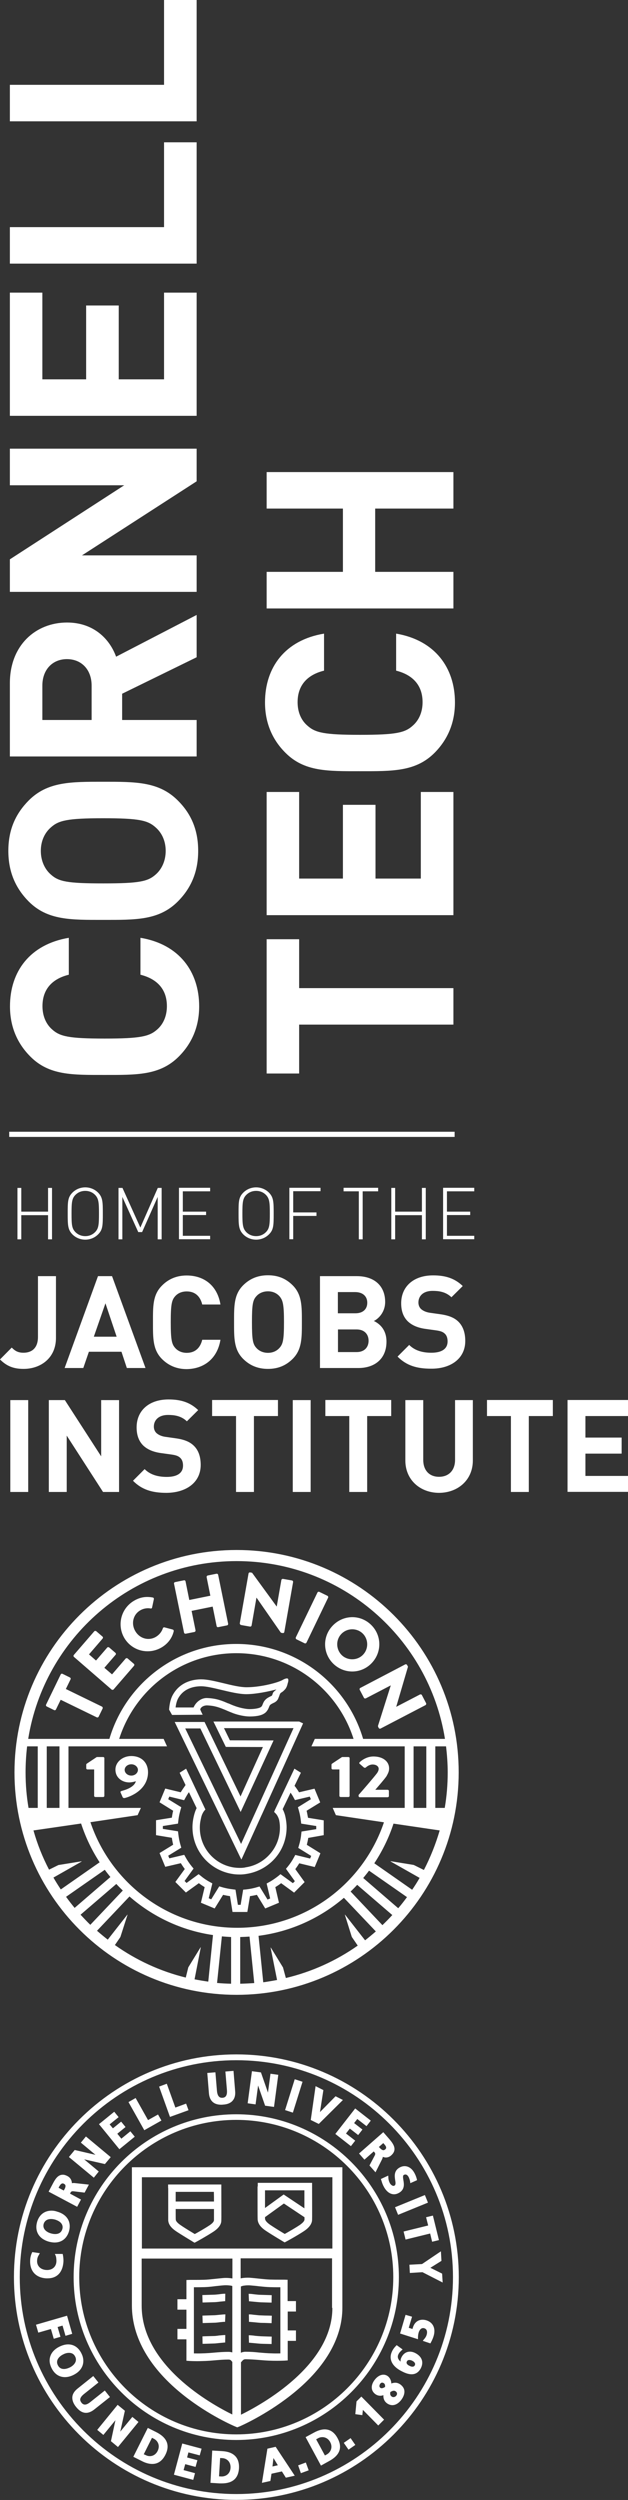 <!-- Generator: Adobe Illustrator 25.2.1, SVG Export Plug-In  -->
<svg version="1.1" xmlns="http://www.w3.org/2000/svg" xmlns:xlink="http://www.w3.org/1999/xlink" x="0px" y="0px" width="57.23px"
	 height="227.5px" viewBox="0 0 57.23 227.5" style="overflow:visible;enable-background:new 0 0 57.23 227.5;"
	 xml:space="preserve">
<rect x="0" y="0" width="57.23" height="227.5" fill="#333333" stroke="none"/>
<style type="text/css">
	.st0{fill:#FFFFFF;}
</style>
<defs>
</defs>
<g>
	<path class="st0" d="M57.23,135.77v-1.46h-3.88v-2.03h3.3v-1.46h-3.3v-1.96h3.88v-1.46h-5.51v8.36H57.23z M50.38,128.86v-1.46h-6
		v1.46h2.18v6.91h1.63v-6.91H50.38z M43.09,132.91v-5.5h-1.62v5.44c0,0.96-0.58,1.54-1.46,1.54c-0.88,0-1.44-0.58-1.44-1.54v-5.44
		h-1.63v5.5c0,1.77,1.36,2.94,3.08,2.94C41.73,135.84,43.09,134.68,43.09,132.91 M35.65,128.86v-1.46h-6v1.46h2.18v6.91h1.63v-6.91
		H35.65z M28.31,127.41h-1.63v8.36h1.63V127.41z M25.33,128.86v-1.46h-6v1.46h2.18v6.91h1.63v-6.91H25.33z M18.29,133.31
		c0-0.74-0.2-1.35-0.65-1.77c-0.35-0.33-0.83-0.54-1.6-0.65l-0.99-0.14c-0.34-0.05-0.61-0.18-0.78-0.33
		c-0.18-0.16-0.25-0.39-0.25-0.6c0-0.57,0.42-1.06,1.29-1.06c0.55,0,1.19,0.07,1.72,0.58l1.03-1.02c-0.72-0.69-1.55-0.97-2.7-0.97
		c-1.81,0-2.91,1.04-2.91,2.54c0,0.71,0.2,1.25,0.6,1.65c0.38,0.36,0.9,0.59,1.62,0.69l1.01,0.14c0.39,0.06,0.58,0.14,0.74,0.29
		c0.18,0.16,0.26,0.41,0.26,0.71c0,0.67-0.52,1.03-1.48,1.03c-0.78,0-1.49-0.18-2.02-0.71l-1.06,1.06c0.82,0.83,1.78,1.1,3.05,1.1
		C16.94,135.84,18.29,134.93,18.29,133.31 M10.85,135.77v-8.36H9.22v5.12l-3.31-5.12H4.45v8.36h1.63v-5.13l3.31,5.13H10.85z
		 M2.57,127.41H0.94v8.36h1.63V127.41z"/>
	<path class="st0" d="M42.4,122.03c0-0.74-0.2-1.35-0.65-1.78c-0.35-0.33-0.83-0.54-1.6-0.65l-0.99-0.14
		c-0.34-0.05-0.61-0.18-0.78-0.33c-0.18-0.16-0.25-0.39-0.25-0.6c0-0.58,0.42-1.06,1.29-1.06c0.55,0,1.19,0.07,1.72,0.58l1.03-1.02
		c-0.72-0.69-1.55-0.97-2.7-0.97c-1.81,0-2.91,1.04-2.91,2.54c0,0.71,0.2,1.24,0.6,1.64c0.38,0.36,0.9,0.59,1.62,0.69l1.01,0.14
		c0.39,0.06,0.58,0.14,0.74,0.29c0.18,0.16,0.26,0.41,0.26,0.71c0,0.67-0.52,1.03-1.48,1.03c-0.78,0-1.49-0.18-2.02-0.71l-1.06,1.06
		c0.82,0.83,1.78,1.1,3.05,1.1C41.05,124.57,42.4,123.65,42.4,122.03 M33.59,122.01c0,0.56-0.35,1.03-1.09,1.03h-1.7v-2.06h1.7
		C33.23,120.98,33.59,121.44,33.59,122.01 M33.47,118.55c0,0.58-0.39,0.96-1.08,0.96h-1.6v-1.93h1.6
		C33.08,117.59,33.47,117.98,33.47,118.55 M35.22,122.09c0-1.12-0.65-1.64-1.15-1.88c0.42-0.2,1.03-0.8,1.03-1.73
		c0-1.43-0.95-2.35-2.58-2.35h-3.36v8.36h3.5C34.15,124.49,35.22,123.65,35.22,122.09 M25.88,120.31c0,1.61-0.09,2-0.41,2.35
		c-0.24,0.27-0.6,0.45-1.05,0.45c-0.45,0-0.82-0.18-1.06-0.45c-0.32-0.35-0.4-0.74-0.4-2.35c0-1.61,0.08-2,0.4-2.35
		c0.23-0.27,0.61-0.45,1.06-0.45c0.45,0,0.81,0.18,1.05,0.45C25.78,118.32,25.88,118.7,25.88,120.31 M27.51,120.31
		c0-1.44,0.01-2.49-0.83-3.34c-0.59-0.59-1.3-0.92-2.26-0.92c-0.95,0-1.68,0.33-2.27,0.92c-0.84,0.85-0.82,1.89-0.82,3.34
		s-0.02,2.49,0.82,3.34c0.59,0.59,1.32,0.92,2.27,0.92c0.95,0,1.67-0.33,2.26-0.92C27.52,122.8,27.51,121.76,27.51,120.31
		 M20.09,121.92h-1.66c-0.16,0.67-0.59,1.19-1.41,1.19c-0.45,0-0.81-0.17-1.05-0.44c-0.32-0.35-0.41-0.75-0.41-2.36
		c0-1.61,0.09-2.01,0.41-2.36c0.24-0.27,0.6-0.43,1.05-0.43c0.82,0,1.25,0.52,1.41,1.19h1.66c-0.29-1.75-1.52-2.64-3.08-2.64
		c-0.92,0-1.67,0.33-2.25,0.92c-0.85,0.85-0.82,1.89-0.82,3.34s-0.02,2.49,0.82,3.34c0.59,0.59,1.34,0.92,2.25,0.92
		C18.56,124.57,19.8,123.67,20.09,121.92 M10.63,121.64H8.55l1.06-3.04L10.63,121.64z M13.26,124.49l-3.05-8.36H8.93l-3.04,8.36h1.7
		l0.51-1.48h2.97l0.49,1.48H13.26z M5.1,121.75v-5.62H3.46v5.54c0,0.96-0.52,1.43-1.32,1.43c-0.54,0-0.8-0.2-1.07-0.47L0,123.71
		c0.62,0.62,1.25,0.86,2.15,0.86C3.7,124.57,5.1,123.59,5.1,121.75"/>
	<g>
		<rect x="0.84" y="102.99" class="st0" width="40.59" height="0.47"/>
	</g>
	<path class="st0" d="M43.22,112.78v-0.32h-2.49v-1.89h2.12v-0.31h-2.12v-1.85h2.49v-0.32h-2.84v4.68H43.22z M38.8,112.78v-4.68
		h-0.35v2.16h-2.44v-2.16h-0.35v4.68h0.35v-2.2h2.44v2.2H38.8z M34.46,108.41v-0.32h-3.15v0.32h1.39v4.37h0.35v-4.37H34.46z
		 M29.21,108.41v-0.32h-2.84v4.68h0.35v-2.12h2.12v-0.32h-2.12v-1.93H29.21z M24.59,110.43c0,1.01-0.03,1.37-0.36,1.7
		c-0.24,0.24-0.55,0.36-0.89,0.36c-0.34,0-0.65-0.12-0.89-0.36c-0.33-0.34-0.36-0.7-0.36-1.7c0-1.01,0.03-1.37,0.36-1.7
		c0.24-0.24,0.55-0.36,0.89-0.36c0.34,0,0.65,0.12,0.89,0.36C24.56,109.07,24.59,109.43,24.59,110.43 M24.94,110.43
		c0-1.06-0.01-1.47-0.43-1.9c-0.31-0.31-0.73-0.48-1.17-0.48c-0.44,0-0.86,0.17-1.17,0.48c-0.43,0.43-0.43,0.84-0.43,1.9
		c0,1.06,0.01,1.47,0.43,1.9c0.31,0.31,0.73,0.48,1.17,0.48c0.44,0,0.86-0.17,1.17-0.48C24.94,111.91,24.94,111.49,24.94,110.43
		 M19.15,112.78v-0.32h-2.49v-1.89h2.12v-0.31h-2.12v-1.85h2.49v-0.32h-2.84v4.68H19.15z M14.73,112.78v-4.68h-0.35l-1.59,3.61
		l-1.63-3.61H10.8v4.68h0.35v-3.86l1.45,3.2h0.35l1.42-3.2v3.86H14.73z M9.02,110.43c0,1.01-0.03,1.37-0.36,1.7
		c-0.24,0.24-0.55,0.36-0.89,0.36c-0.33,0-0.65-0.12-0.89-0.36c-0.34-0.34-0.36-0.7-0.36-1.7c0-1.01,0.03-1.37,0.36-1.7
		c0.24-0.24,0.55-0.36,0.89-0.36c0.34,0,0.65,0.12,0.89,0.36C8.99,109.07,9.02,109.43,9.02,110.43 M9.37,110.43
		c0-1.06-0.01-1.47-0.43-1.9c-0.31-0.31-0.73-0.48-1.17-0.48c-0.44,0-0.86,0.17-1.17,0.48c-0.43,0.43-0.43,0.84-0.43,1.9
		c0,1.06,0.01,1.47,0.43,1.9c0.31,0.31,0.73,0.48,1.17,0.48c0.44,0,0.86-0.17,1.17-0.48C9.37,111.91,9.37,111.49,9.37,110.43
		 M4.74,112.78v-4.68H4.38v2.16H1.94v-2.16H1.59v4.68h0.35v-2.2h2.44v2.2H4.74z"/>
	<path class="st0" d="M39.67,164.52v-5.6h0.98c0.09,0.78,0.15,1.57,0.15,2.37c0,1.1-0.09,2.18-0.27,3.23H39.67z M38.63,170.17
		l-0.93-0.46l-2.1-0.34l-0.01,0.02l2.65,1.5c-0.21,0.37-0.44,0.73-0.68,1.08l-3.45-2.41c0.73-1.11,1.33-2.32,1.75-3.61l4.21,0.62
		C39.7,167.83,39.22,169.03,38.63,170.17 M34.85,175.19l-2.9-3.06c0.21-0.2,0.41-0.4,0.6-0.61l3.2,2.75
		C35.46,174.59,35.16,174.89,34.85,175.19 M7.39,165.94c0.41,1.26,0.98,2.44,1.69,3.53l-3.54,2.47c-0.23-0.35-0.46-0.71-0.67-1.08
		l2.57-1.46l-0.02-0.02l-2.1,0.34l-0.85,0.42c-0.59-1.13-1.07-2.32-1.42-3.57L7.39,165.94z M2.33,161.29c0-0.8,0.05-1.59,0.14-2.37
		h0.97v5.6H2.6C2.42,163.47,2.33,162.39,2.33,161.29 M5.42,164.52H4.26v-5.6h1.16V164.52z M21.89,176.27
		c0.28-0.01,0.57-0.02,0.85-0.04l0.43,4.23c-0.42,0.03-0.85,0.05-1.28,0.06V176.27z M20.22,176.21c0.28,0.03,0.56,0.04,0.84,0.06
		v4.25c-0.43-0.01-0.85-0.03-1.28-0.07L20.22,176.21z M6.02,172.61l3.53-2.46c0.16,0.23,0.34,0.44,0.51,0.66l-3.26,2.81
		C6.53,173.29,6.27,172.96,6.02,172.61 M7.34,174.24l3.26-2.8c0.19,0.21,0.39,0.4,0.59,0.6l-2.96,3.12
		C7.92,174.86,7.63,174.55,7.34,174.24 M18.27,177.22l-1.11,1.81l-0.23,0.93c-2.36-0.58-4.54-1.6-6.46-2.96l0.5-0.73l0.65-2.02
		l-0.01-0.02l-1.79,2.28c-0.33-0.26-0.66-0.53-0.98-0.81l2.96-3.12c2.1,1.83,4.72,3.09,7.61,3.51l-0.43,4.24
		c-0.42-0.06-0.84-0.13-1.25-0.21l0.57-2.92L18.27,177.22z M32.06,176.26l0.54,0.79c-1.95,1.37-4.16,2.38-6.55,2.95l-0.26-0.96
		l-1.11-1.81l-0.02,0l0.59,2.95c-0.42,0.08-0.84,0.15-1.26,0.21l-0.43-4.23c2.95-0.38,5.63-1.62,7.78-3.46l2.91,3.06
		c-0.32,0.28-0.65,0.55-0.98,0.81l-1.83-2.34l-0.01,0.02L32.06,176.26z M36.29,173.65l-3.19-2.75c0.18-0.22,0.36-0.44,0.53-0.67
		l3.46,2.41C36.83,172.99,36.57,173.33,36.29,173.65 M30.61,165.18l4.38,0.65c-1.88,5.58-7.16,9.6-13.37,9.6
		c-6.22,0-11.5-4.02-13.38-9.61l4.3-0.64l0.3-0.66h-6.6v-5.6h8.98l-0.31-0.68h-4.05c1.44-4.52,5.68-7.8,10.68-7.8
		c5,0,9.24,3.28,10.68,7.8h-3.53l-0.31,0.68h8.5v5.6h-6.56L30.61,165.18z M38.85,164.52h-1.16v-5.6h1.16V164.52z M21.56,142.06
		c9.58,0,17.53,7.01,18.99,16.18h-7.46c-1.47-4.99-6.09-8.64-11.56-8.64c-5.47,0-10.09,3.65-11.56,8.64H2.57
		C4.04,149.07,11.98,142.06,21.56,142.06 M21.56,141.05c-11.18,0-20.24,9.06-20.24,20.24c0,11.18,9.06,20.24,20.24,20.24
		s20.24-9.06,20.24-20.24C41.81,150.11,32.74,141.05,21.56,141.05"/>
	<path class="st0" d="M9.29,155.3L6,153.7l0.43-0.88c0.03-0.07,0-0.14-0.06-0.17l-0.67-0.33c-0.06-0.03-0.14-0.01-0.17,0.06
		l-1.33,2.74c-0.03,0.07,0,0.14,0.06,0.17l0.67,0.33c0.06,0.03,0.14,0.01,0.17-0.06l0.43-0.88l3.29,1.6c0.06,0.03,0.14,0,0.17-0.06
		l0.36-0.74C9.38,155.41,9.35,155.33,9.29,155.3"/>
	<path class="st0" d="M10.17,153.75c0.05,0.04,0.13,0.04,0.18-0.01l1.86-2.15c0.05-0.06,0.04-0.14-0.01-0.18l-0.57-0.49
		c-0.05-0.04-0.13-0.04-0.18,0.01l-1.24,1.44l-0.7-0.6l1.02-1.18c0.05-0.05,0.04-0.13-0.01-0.18l-0.57-0.49
		c-0.05-0.04-0.14-0.04-0.18,0.01l-1.02,1.18l-0.64-0.56l1.24-1.44c0.05-0.06,0.04-0.14-0.01-0.18l-0.57-0.49
		c-0.05-0.04-0.13-0.04-0.18,0.01l-1.86,2.15c-0.05,0.06-0.04,0.14,0.01,0.18L10.17,153.75z"/>
	<path class="st0" d="M14.77,149.89c0.52-0.32,0.91-0.81,1.06-1.44c0.02-0.07-0.03-0.15-0.09-0.16l-0.75-0.2
		c-0.06-0.02-0.14,0.03-0.15,0.09c-0.1,0.31-0.33,0.59-0.61,0.76c-0.66,0.41-1.48,0.18-1.88-0.47c-0.41-0.65-0.26-1.5,0.4-1.91
		c0.29-0.18,0.64-0.25,0.97-0.19c0.07,0.02,0.13-0.02,0.14-0.09l0.16-0.75c0.02-0.08-0.03-0.15-0.11-0.16
		c-0.62-0.11-1.16-0.03-1.75,0.33c-1.16,0.72-1.52,2.24-0.8,3.41C12.09,150.27,13.6,150.61,14.77,149.89"/>
	<path class="st0" d="M16.92,148.67l0.8-0.16c0.07-0.01,0.11-0.09,0.1-0.15l-0.36-1.77l1.92-0.39l0.36,1.77
		c0.01,0.07,0.08,0.12,0.15,0.1l0.8-0.16c0.07-0.01,0.11-0.09,0.1-0.15l-0.91-4.45c-0.01-0.07-0.09-0.11-0.15-0.1l-0.8,0.16
		c-0.07,0.02-0.11,0.09-0.1,0.15l0.34,1.69l-1.92,0.39l-0.34-1.69c-0.01-0.07-0.08-0.12-0.15-0.1l-0.8,0.16
		c-0.07,0.01-0.12,0.09-0.1,0.15l0.91,4.44C16.78,148.63,16.85,148.68,16.92,148.67"/>
	<path class="st0" d="M21.98,147.88l0.8,0.14c0.08,0.01,0.14-0.04,0.15-0.11l0.44-2.52l0.01,0l2.19,3.15
		c0.01,0.02,0.06,0.05,0.08,0.05l0.11,0.02c0.07,0.01,0.14-0.03,0.15-0.1l0.8-4.54c0.01-0.07-0.04-0.14-0.11-0.15l-0.81-0.14
		c-0.07-0.01-0.14,0.04-0.15,0.11l-0.42,2.4l-0.01,0l-2.24-3.07l-0.17-0.03c-0.07-0.01-0.14,0.03-0.15,0.1l-0.8,4.54
		C21.86,147.8,21.91,147.87,21.98,147.88"/>
	<path class="st0" d="M27.02,149.18l0.74,0.36c0.06,0.03,0.14,0,0.17-0.06l1.97-4.09c0.03-0.06,0-0.14-0.06-0.17l-0.74-0.36
		c-0.06-0.03-0.14,0-0.17,0.06L26.96,149C26.93,149.06,26.96,149.15,27.02,149.18"/>
	<path class="st0" d="M31.07,148.73c0.5-0.57,1.37-0.62,1.93-0.13c0.57,0.5,0.62,1.38,0.12,1.94c-0.49,0.56-1.37,0.61-1.93,0.12
		C30.63,150.16,30.57,149.29,31.07,148.73 M30.46,151.48c1.03,0.91,2.57,0.82,3.48-0.21c0.91-1.03,0.82-2.58-0.21-3.49
		c-1.03-0.91-2.57-0.8-3.48,0.23C29.34,149.03,29.44,150.57,30.46,151.48"/>
	<path class="st0" d="M32.78,153.77l0.38,0.72c0.03,0.07,0.12,0.09,0.18,0.06l2.27-1.18l0,0.01l-1.16,3.66
		c-0.01,0.02,0,0.08,0.01,0.1l0.05,0.1c0.03,0.06,0.11,0.09,0.17,0.06l4.09-2.13c0.06-0.03,0.09-0.12,0.06-0.18l-0.38-0.73
		c-0.03-0.07-0.12-0.09-0.18-0.06l-2.16,1.12l0-0.01l1.07-3.64l-0.08-0.15c-0.03-0.06-0.11-0.09-0.17-0.06l-4.09,2.14
		C32.78,153.62,32.75,153.71,32.78,153.77"/>
	<path class="st0" d="M16.22,154.58c0.5-0.93,1.43-1.13,2.12-1.13c0.44,0,1.08,0.15,1.83,0.33c0.8,0.19,1.63,0.39,2.28,0.39
		c0.85,0,2.02-0.24,2.73-0.43c-0.04,0.07-0.19,0.14-0.29,0.29c-0.04,0.06-0.03,0.1-0.07,0.19l-0.04,0.08c0,0.01-0.04,0.03-0.11,0.06
		l-0.06,0.03c-0.16,0.08-0.36,0.18-0.52,0.4c-0.07,0.1-0.11,0.2-0.15,0.3l-0.05,0.12c-0.05,0.09-0.07,0.1-0.16,0.16
		c-0.16,0.09-0.56,0.16-0.97,0.16h-0.03c-0.33,0-0.88-0.12-1.27-0.26c-0.23-0.08-0.42-0.16-0.62-0.25l-0.07-0.02
		c-0.56-0.24-1.05-0.45-1.93-0.48h0c-0.5,0-0.98,0.35-1.2,0.86l-1.64,0C16.04,155.06,16.12,154.77,16.22,154.58 M18.47,156.04
		c0,0-0.24-0.46-0.22-0.5c0.08-0.24,0.37-0.35,0.61-0.35c0.73,0.03,1.12,0.19,1.71,0.43l0.13,0.06c0.17,0.07,0.36,0.15,0.57,0.23
		c0.46,0.17,1.07,0.29,1.47,0.29h0.03c0.19,0,0.86-0.01,1.24-0.23c0.18-0.1,0.29-0.2,0.43-0.45c0.01-0.02,0.02-0.04,0.03-0.07
		l0.03-0.07l0.01-0.02c0.02-0.06,0.05-0.12,0.07-0.16c0.07-0.1,0.16-0.14,0.34-0.23c0.06-0.02,0.21-0.1,0.31-0.21
		c0.04-0.05,0.08-0.09,0.12-0.18l0.05-0.13c0.03-0.07,0.05-0.11,0.08-0.21c0.05-0.15,0.11-0.2,0.19-0.24
		c0.12-0.07,0.24-0.19,0.35-0.32c0.08-0.11,0.14-0.25,0.19-0.45l0-0.02c0,0,0.12-0.3,0.04-0.43c-0.08-0.13-0.43,0.06-0.43,0.06
		l-0.05,0.03c-0.04,0.02-0.08,0.04-0.12,0.06c-0.54,0.25-1.98,0.61-3.18,0.61c-0.58,0-1.35-0.18-2.16-0.38l-0.04-0.01
		c-0.72-0.17-1.39-0.33-1.93-0.33c-0.68,0-1.93,0.19-2.61,1.45c-0.23,0.43-0.3,0.99-0.32,1.31l0.27,0.48L18.47,156.04z"/>
	<path class="st0" d="M9.4,159.89H8.82L7.9,160.5c-0.02,0.02-0.04,0.06-0.04,0.08v0.34c0,0.05,0.05,0.1,0.11,0.1h0.61v2.41
		c0,0.05,0.05,0.1,0.12,0.1h0.7c0.06,0,0.11-0.05,0.11-0.1v-3.45C9.51,159.94,9.46,159.89,9.4,159.89"/>
	<path class="st0" d="M11.97,161.58c-0.34,0-0.61-0.24-0.61-0.52c0-0.28,0.27-0.51,0.61-0.51c0.33,0,0.6,0.24,0.6,0.51
		C12.57,161.34,12.3,161.58,11.97,161.58 M10.92,161.24v-0.05c0,0.01,0,0.01,0,0.02C10.92,161.22,10.92,161.23,10.92,161.24
		 M11.96,159.8c-0.79,0-1.44,0.55-1.44,1.23c0,0.79,0.66,1.17,1.26,1.17c0.17,0,0.44-0.05,0.6-0.11c-0.13,0.55-0.97,0.8-1.27,0.88
		c-0.13,0.03-0.15,0.09-0.12,0.15l0.18,0.41c0.03,0.07,0.1,0.11,0.2,0.09c0.58-0.14,2.12-0.78,2.12-2.36
		C13.48,160.43,12.93,159.8,11.96,159.8"/>
	<path class="st0" d="M31.75,159.89h-0.58l-0.92,0.61c-0.02,0.02-0.04,0.06-0.04,0.08v0.34c0,0.05,0.05,0.1,0.11,0.1h0.61v2.41
		c0,0.05,0.05,0.1,0.12,0.1h0.7c0.06,0,0.11-0.05,0.11-0.1v-3.45C31.86,159.94,31.81,159.89,31.75,159.89"/>
	<path class="st0" d="M35.46,160.92c0-0.6-0.53-1.08-1.43-1.08c-0.75,0-1.26,0.53-1.26,0.53c-0.04,0.04-0.04,0.11,0.01,0.14
		l0.38,0.33c0.05,0.04,0.13,0.04,0.18,0c0.12-0.11,0.35-0.27,0.61-0.27c0.35,0,0.56,0.18,0.56,0.39c0,0.15-0.08,0.3-0.16,0.41
		c-0.37,0.48-1.31,1.56-1.67,1.97v0.11c0,0.05,0.05,0.1,0.12,0.1h2.52c0.06,0,0.12-0.05,0.12-0.1v-0.48c0-0.05-0.06-0.1-0.12-0.1
		H34.2c0.3-0.35,0.81-0.93,1.02-1.23C35.37,161.36,35.46,161.2,35.46,160.92"/>
</g>
<path class="st0" d="M23.17,165.16l-1.2,2.64l-1.28-2.64l-3.81-7.87h1.38l3.67,7.6l2.95-6.4l0.05-0.11l-3.98-0.01l-0.54-1.11l6.34,0
	L23.17,165.16z M20.58,158.97l3.38,0.01l-2.04,4.5l-3.26-6.74l-0.02-0.04h-2.72l4.11,8.47l1.89,3.9l0.08,0.15l1.84-4.05l0.03-0.06
	l3.75-8.28l-0.36-0.17H27.2h-7.75L20.58,158.97z"/>
<g>
	<path class="st0" d="M28.85,166.45l-1.37,0.22l-0.03,0.25c-0.03,0.33-0.1,0.67-0.2,1l-0.07,0.24l1.18,0.73l-0.1,0.24l-1.35-0.33
		l-0.12,0.22c-0.16,0.3-0.35,0.58-0.57,0.85l-0.16,0.19l0.81,1.13l-0.18,0.18l-1.13-0.82l-0.19,0.16c-0.27,0.21-0.55,0.41-0.85,0.57
		l-0.22,0.12l0.32,1.36l-0.24,0.1l-0.73-1.19l-0.24,0.07c-0.33,0.1-0.66,0.16-1,0.2l-0.25,0.02l-0.23,1.38h-0.25l-0.22-1.38
		l-0.24-0.03c-0.34-0.04-0.67-0.1-1-0.2l-0.24-0.07l-0.73,1.18l-0.23-0.1l0.33-1.35l-0.22-0.12c-0.3-0.16-0.58-0.35-0.84-0.57
		l-0.19-0.15L17,171.35l-0.18-0.18l0.82-1.13l-0.16-0.19c-0.22-0.27-0.41-0.55-0.57-0.84l-0.12-0.22l-1.36,0.32l-0.1-0.24l1.19-0.73
		l-0.07-0.24c-0.1-0.33-0.16-0.66-0.2-1l-0.03-0.25l-1.38-0.22v-0.26l1.38-0.22l0.03-0.25c0.02-0.19,0.05-0.38,0.09-0.56
		c0.03-0.15,0.07-0.29,0.11-0.44l0.07-0.24l-1.19-0.73l0.1-0.24l1.35,0.33l0.12-0.22c0.08-0.14,0.16-0.28,0.25-0.42l0.07-0.09
		l0.7,1.45c-0.02,0.05-0.05,0.1-0.07,0.15c-0.06,0.14-0.11,0.29-0.15,0.44c-0.1,0.37-0.16,0.76-0.16,1.15
		c0,1.05,0.38,2.05,1.07,2.84c0.68,0.77,1.62,1.28,2.64,1.42c0.05,0.01,0.26,0.04,0.59,0.04h0.01c0.33,0,0.53-0.04,0.59-0.05
		c1.01-0.15,1.94-0.65,2.62-1.42c0.69-0.78,1.06-1.79,1.06-2.83c0-0.39-0.08-0.87-0.16-1.15c-0.08-0.27-0.18-0.46-0.2-0.49
		c0,0,0,0,0-0.01l0.72-1.5c0.1,0.15,0.2,0.3,0.28,0.46l0.12,0.22l1.35-0.32l0.1,0.24l-1.18,0.73l0.07,0.24
		c0.04,0.15,0.08,0.29,0.11,0.44c0.04,0.19,0.07,0.38,0.09,0.56l0.03,0.25l1.37,0.22V166.45z M28.02,165.16
		c-0.02-0.13-0.05-0.26-0.08-0.38l1.24-0.76l-0.52-1.25l-1.41,0.33c-0.1-0.17-0.21-0.33-0.33-0.49c-0.01-0.01-0.05-0.06-0.08-0.1
		l0.58-1.19l-0.59-0.37l-1.76,3.72l-0.09,0.22c0,0,0.12,0.1,0.23,0.24c0.13,0.18,0.19,0.37,0.19,0.37h0
		c0.02,0.07,0.05,0.14,0.05,0.18c0.04,0.21,0.06,0.42,0.06,0.64c0,0.89-0.32,1.74-0.91,2.4c-0.58,0.66-1.37,1.09-2.23,1.21
		l-0.03,0.01c0,0-0.16,0.04-0.46,0.04c-0.31,0-0.49-0.03-0.49-0.03l-0.02,0c-1.8-0.24-3.16-1.79-3.16-3.62
		c0-0.33,0.03-0.54,0.13-0.97c0.12-0.48,0.38-0.69,0.38-0.69l-1.76-3.72l-0.59,0.37l0.54,1.12c-0.13,0.18-0.34,0.49-0.44,0.66
		l-1.41-0.34l-0.52,1.25l1.24,0.77c-0.03,0.12-0.06,0.25-0.08,0.38c-0.01,0.08-0.03,0.16-0.04,0.25l-1.44,0.23l0,1.36l1.44,0.24
		c0.03,0.21,0.07,0.42,0.12,0.63l-1.24,0.76l0.52,1.25l1.42-0.33c0.11,0.18,0.23,0.36,0.36,0.53l-0.86,1.18l0.96,0.96l1.18-0.85
		c0.17,0.13,0.35,0.25,0.53,0.36l-0.34,1.42l1.25,0.52l0.77-1.24c0.21,0.05,0.42,0.09,0.63,0.12l0.23,1.44h1.35l0.24-1.44
		c0.21-0.03,0.42-0.07,0.63-0.12l0.76,1.24l1.25-0.52l-0.33-1.42c0.18-0.11,0.36-0.23,0.53-0.36l1.18,0.86l0.96-0.96l-0.85-1.18
		c0.13-0.17,0.25-0.35,0.36-0.53l1.41,0.34l0.52-1.25l-1.24-0.77c0.05-0.21,0.1-0.42,0.13-0.63L29.5,167v-1.35l-1.43-0.23
		C28.05,165.33,28.04,165.25,28.02,165.16"/>
	<path class="st0" d="M41.81,207.22c0-11.18-9.09-20.27-20.27-20.27s-20.27,9.09-20.27,20.27c0,11.18,9.09,20.27,20.27,20.27
		S41.81,218.4,41.81,207.22 M41.28,207.22c0,10.89-8.86,19.74-19.74,19.74c-10.89,0-19.74-8.86-19.74-19.74
		c0-10.89,8.86-19.74,19.74-19.74C32.42,187.48,41.28,196.34,41.28,207.22 M40.29,206.9l-1.07-0.53l1.01-0.63l-0.05-0.87l-1.72,1.16
		l-1.15,0.06l0.04,0.75l1.15-0.07l1.84,0.94L40.29,206.9z M39.38,204l0.62-0.15l-0.55-2.23l-0.62,0.15l0.19,0.75l-2.24,0.55
		l0.18,0.73l2.24-0.55L39.38,204z M36.28,201.55l2.72-1.11l-0.28-0.69L36,200.86L36.28,201.55z M37.39,198.67L38,198.4l-0.01-0.08
		c-0.05-0.21-0.13-0.42-0.26-0.64c-0.32-0.54-0.85-0.71-1.34-0.42c-0.5,0.3-0.43,0.78-0.38,1.12c0.05,0.27,0.06,0.44-0.06,0.51
		c-0.14,0.09-0.32-0.06-0.41-0.2c-0.09-0.16-0.15-0.35-0.15-0.56l-0.01-0.15l-0.67,0.31l0.05,0.15c0.07,0.23,0.11,0.36,0.25,0.61
		c0.24,0.41,0.56,0.63,0.9,0.63c0.16,0,0.31-0.05,0.47-0.14c0.52-0.31,0.44-0.8,0.38-1.15c-0.04-0.25-0.06-0.41,0.04-0.47
		c0.05-0.03,0.1-0.04,0.15-0.04c0.14,0,0.22,0.13,0.26,0.18c0.09,0.15,0.14,0.32,0.17,0.49L37.39,198.67z M35.65,196.14
		c0.63-0.56,0.13-1.13-0.24-1.56l-0.48-0.55l-2.21,1.94l0.49,0.56l0.85-0.75l0.05,0.06c0.11,0.12,0.11,0.18,0.02,0.35l-0.46,0.87
		l0.55,0.62l0.59-1.17c0.02-0.04,0.06-0.13,0.08-0.24C35.13,196.39,35.43,196.34,35.65,196.14 M35.19,195.45
		c0,0.05-0.03,0.1-0.09,0.15c-0.06,0.05-0.11,0.07-0.16,0.07c-0.12,0-0.26-0.13-0.36-0.24l-0.05-0.06l0.4-0.35l0.05,0.06
		C35.09,195.2,35.2,195.33,35.19,195.45 M33.4,193.48l0.39-0.5l-1.42-1.11l-1.81,2.32l1.42,1.11l0.39-0.5l-0.84-0.65l0.35-0.45
		l0.76,0.59l0.39-0.5l-0.76-0.59l0.29-0.37L33.4,193.48z M29.05,193.28l2.2-2.18l-0.67-0.34l-1.42,1.44l0.31-2l-0.71-0.36
		l-0.44,3.08L29.05,193.28z M26.69,192.25l0.88-2.81l-0.71-0.23l-0.88,2.81L26.69,192.25z M24.97,191.73l0.39-2.92l-0.71-0.1
		l-0.23,1.72l-0.64-1.84l-0.82-0.11l-0.39,2.92l0.72,0.1l0.23-1.72l0.64,1.84L24.97,191.73z M21.53,192.4
		c-8.17,0-14.82,6.65-14.82,14.82c0,8.18,6.65,14.82,14.82,14.82c8.17,0,14.82-6.65,14.82-14.82
		C36.35,199.05,29.71,192.4,21.53,192.4 M35.84,207.22c0,7.89-6.42,14.31-14.31,14.31c-7.89,0-14.31-6.42-14.31-14.31
		c0-7.89,6.42-14.31,14.31-14.31C29.42,192.91,35.84,199.34,35.84,207.22 M31.2,210.02l0-12.8l-19.18,0v12.58
		c0,2.92,1.64,5.75,4.75,8.2c2.31,1.82,4.58,2.78,4.68,2.82l0.17,0.07l0.18-0.07c0.1-0.04,2.36-1.02,4.66-2.82
		C29.56,215.58,31.2,212.82,31.2,210.02 M21.96,208.07c0.04-0.02,0.1-0.04,0.17-0.06c0,0,0.37-0.08,0.78-0.03
		c0.24,0.02,0.47,0.04,0.68,0.07c0.38,0.04,0.71,0.07,1.01,0.08c0.3,0.01,0.56,0.01,0.77,0.01h0.18l0,6.02c-0.17,0-0.4,0.01-0.66,0
		c-0.56-0.01-0.93-0.05-1.3-0.08c-0.37-0.04-0.71-0.07-1.21-0.07c-0.18,0-0.31,0.04-0.43,0.09V208.07z M12.92,205.53h8.26v1.81
		c-0.13-0.02-0.51-0.08-0.93-0.03c-0.25,0.02-0.47,0.05-0.69,0.07c-0.37,0.04-0.69,0.07-0.96,0.08c-0.35,0.01-0.62,0.01-0.85,0.01
		c-0.16,0-0.3,0-0.43,0l-0.33,0.01v1.75h-0.82v0.95h0.82v1.75h-0.82v0.95h0.82v1.95l0.32,0.02c0.02,0,0.46,0.03,1.04,0.01
		c0.58-0.01,0.99-0.05,1.34-0.08c0.37-0.03,0.69-0.06,1.12-0.06c0.17,0,0.23,0.05,0.32,0.17c0.01,0.02,0.03,0.03,0.04,0.05v4.78
		c-2-0.98-8.26-4.49-8.26-9.9V205.53z M20.84,214.02h-0.02c-0.47,0-0.82,0.03-1.19,0.06c-0.36,0.03-0.74,0.07-1.3,0.08
		c-0.25,0.01-0.48,0-0.66,0v-6.02h0.08c0.23,0,0.52,0,0.87-0.01c0.3-0.01,0.63-0.04,1.01-0.09c0.21-0.02,0.43-0.05,0.69-0.07
		c0.4-0.04,0.76,0.03,0.76,0.03c0.04,0.01,0.06,0.02,0.09,0.03v6.04C21.08,214.05,20.98,214.02,20.84,214.02 M30.29,204.62H12.93
		v-6.49l17.36,0V204.62z M30.29,210.02c0,5.24-6.44,8.79-8.33,9.72v-4.77c0.04-0.04,0.07-0.07,0.09-0.1
		c0.1-0.11,0.16-0.18,0.34-0.18c0.44,0.01,0.77,0.03,1.14,0.06c0.36,0.03,0.77,0.07,1.34,0.08c0.57,0.01,1.02-0.01,1.03-0.01
		l0.32-0.02v-1.78h0.75v-0.95h-0.75v-1.72h0.75v-0.95h-0.76v-1.94l-0.33-0.01c-0.12,0-0.26,0-0.43,0c-0.23,0-0.51,0-0.85-0.01
		c-0.27-0.01-0.59-0.04-0.96-0.08c-0.21-0.02-0.45-0.05-0.69-0.07c-0.51-0.06-0.97,0.03-1,0.04c-0.01,0-0.01,0-0.02,0.01v-1.83h8.33
		V210.02z M15.33,199.12c0,1.06,0,2.85,0,2.93c0.02,0.37,0.27,0.7,0.74,1.01c0.59,0.39,1.46,0.9,1.49,0.93l0.17,0.1l0.17-0.09
		c0.04-0.02,0.98-0.54,1.57-0.93c0.69-0.46,0.7-0.88,0.7-1.01c0.01-0.08,0-1.64,0-2.93v-0.34h-4.85V199.12z M19.5,200.34h-3.49
		c0-0.3,0-0.6,0-0.88h3.48C19.5,199.74,19.5,200.05,19.5,200.34 M16.01,201.02h3.49c0,0.53,0,0.94,0,1.01c0,0.17-0.22,0.35-0.4,0.47
		c-0.42,0.28-1.05,0.64-1.35,0.8c-0.28-0.17-0.87-0.52-1.29-0.81c-0.27-0.18-0.43-0.36-0.44-0.49
		C16.01,201.95,16.01,201.55,16.01,201.02 M23.47,198.97c0,1.33,0,2.93,0.01,3.01c0.03,0.37,0.27,0.71,0.76,1.03
		c0.6,0.4,1.49,0.92,1.53,0.95l0.17,0.1l0.17-0.09c0.04-0.02,1.01-0.55,1.61-0.95c0.7-0.47,0.72-0.9,0.72-1.04c0.01-0.07,0-1.68,0-3
		l0-0.34h-4.95V198.97z M24.15,201.76l1.72-1.24l1.88,1.25c0,0.1,0,0.17,0,0.2c0,0.17-0.23,0.36-0.41,0.49
		c-0.43,0.29-1.08,0.66-1.39,0.83c-0.29-0.17-0.9-0.54-1.33-0.83c-0.13-0.09-0.44-0.32-0.46-0.52
		C24.15,201.92,24.15,201.85,24.15,201.76 M24.15,199.32h3.59c0,0.53,0,1.14,0,1.64l-1.89-1.26l-1.7,1.23
		C24.15,200.43,24.15,199.84,24.15,199.32 M20.51,211.29l0.03-0.68c-0.07,0-0.15,0-0.24,0.01l-0.33,0.03
		c-0.2,0.02-0.37,0.04-0.52,0.04l-1,0.03l0.02,0.68l1-0.03c0.17,0,0.36-0.02,0.58-0.05l0.32-0.03
		C20.41,211.29,20.47,211.29,20.51,211.29 M20.52,209.41l0.01-0.68c-0.07,0-0.15,0-0.23,0.01c-0.12,0.01-0.23,0.02-0.34,0.04
		c-0.2,0.02-0.37,0.04-0.52,0.04l-1,0.03l0.02,0.68l1-0.03c0.16,0,0.36-0.02,0.58-0.05c0.1-0.01,0.21-0.02,0.33-0.03
		C20.42,209.41,20.47,209.41,20.52,209.41 M19.42,212.58c-0.32,0.01-0.82,0.02-0.97,0.03l0.01,0.68c0.15,0,0.65-0.02,1-0.03
		c0.17,0,0.36-0.03,0.58-0.05l0.33-0.03c0.05-0.01,0.1-0.01,0.15-0.01l0.01-0.68c-0.07,0-0.15,0-0.23,0.01l-0.34,0.03
		C19.77,212.56,19.6,212.58,19.42,212.58 M22.91,208.75c-0.09-0.01-0.17-0.01-0.25-0.01l0.03,0.68c0.05,0,0.1,0,0.16,0.01l0.32,0.03
		c0.22,0.02,0.41,0.04,0.58,0.05l1,0.03l0.01-0.68l-1-0.03c-0.15,0-0.32-0.02-0.52-0.04L22.91,208.75z M24.75,211.41l0.02-0.68
		l-0.26-0.01c-0.23,0-0.53-0.01-0.74-0.02c-0.14,0-0.31-0.02-0.49-0.04c-0.11-0.01-0.23-0.02-0.35-0.04
		c-0.09-0.01-0.17-0.01-0.25-0.01l0.01,0.68c0.05,0,0.1,0,0.17,0.01c0.12,0.01,0.24,0.02,0.35,0.03c0.21,0.02,0.39,0.04,0.55,0.05
		c0.21,0,0.51,0.01,0.74,0.02L24.75,211.41z M22.92,212.52c-0.09-0.01-0.17-0.01-0.25-0.01l0.02,0.68c0.05,0,0.1,0,0.16,0.01
		c0.12,0.01,0.24,0.02,0.34,0.03c0.21,0.02,0.4,0.04,0.56,0.05l0.28,0.01c0.29,0.01,0.61,0.01,0.72,0.02l0.01-0.68
		c-0.11,0-0.43-0.01-0.72-0.02l-0.28-0.01c-0.14-0.01-0.31-0.02-0.5-0.04C23.15,212.54,23.04,212.53,22.92,212.52 M21.21,191.15
		c0.18-0.21,0.25-0.5,0.22-0.85l-0.15-1.85l-0.74,0.06l0.14,1.68c0.05,0.59-0.19,0.69-0.4,0.71c-0.02,0-0.04,0-0.05,0
		c-0.17,0-0.41-0.07-0.46-0.64l-0.14-1.68l-0.74,0.06l0.15,1.85c0.06,0.68,0.44,1.04,1.11,1.04c0.06,0,0.12,0,0.18-0.01
		C20.73,191.5,21.03,191.37,21.21,191.15 M15.49,192.64l1.69-0.61l-0.22-0.6l-0.98,0.36l-0.78-2.17l-0.7,0.26L15.49,192.64z
		 M14.71,192.97l-0.31-0.55l-0.91,0.51l-1.13-2.01l-0.65,0.37l1.44,2.56L14.71,192.97z M10.69,194.17l0.75-0.61l-0.4-0.49
		l-0.75,0.61l-0.3-0.36l0.82-0.66l-0.4-0.49l-1.39,1.13l1.86,2.28l1.4-1.14l-0.4-0.49l-0.82,0.67L10.69,194.17z M10.09,196.3
		l-2.26-1.88l-0.46,0.56l1.33,1.11l-1.89-0.44l-0.53,0.64l2.27,1.88L9,197.61l-1.33-1.11l1.89,0.43L10.09,196.3z M6.14,198.02
		c-0.15-0.08-0.29-0.12-0.42-0.12c-0.48,0-0.73,0.48-0.95,0.9l-0.34,0.64l2.6,1.38l0.35-0.66l-1-0.54l0.03-0.06
		c0.09-0.18,0.17-0.16,0.32-0.15l0.98,0.12l0.39-0.73l-1.3-0.14c-0.09-0.01-0.18,0-0.25,0.01C6.55,198.42,6.41,198.16,6.14,198.02
		 M5.96,198.86c0.04,0.12-0.04,0.29-0.11,0.41l-0.04,0.07l-0.47-0.25l0.03-0.07c0.12-0.22,0.25-0.4,0.45-0.3
		C5.9,198.76,5.94,198.81,5.96,198.86 M4.7,201.17c-0.65,0-1.13,0.38-1.32,1.03c-0.24,0.85,0.17,1.53,1.06,1.79
		c0.19,0.05,0.37,0.08,0.54,0.08c0.65,0,1.12-0.38,1.31-1.03c0.11-0.39,0.08-0.76-0.09-1.07c-0.19-0.34-0.53-0.58-0.99-0.71
		C5.04,201.2,4.87,201.17,4.7,201.17 M4.65,201.93c0.11,0,0.24,0.02,0.36,0.05c0.3,0.09,0.53,0.24,0.63,0.43
		c0.07,0.13,0.09,0.28,0.04,0.44c-0.11,0.37-0.41,0.45-0.65,0.45c-0.12,0-0.25-0.02-0.39-0.06c-0.39-0.11-0.79-0.4-0.66-0.87
		C4.1,202.01,4.41,201.93,4.65,201.93 M3.63,205.04l-0.69-0.1l-0.03,0.07c-0.09,0.19-0.15,0.43-0.16,0.64
		c-0.06,0.99,0.49,1.62,1.46,1.68c0.04,0,0.09,0,0.13,0c0.85,0,1.37-0.54,1.44-1.49c0.01-0.19,0-0.39-0.05-0.65l-0.02-0.08L5,205.11
		l0.07,0.15c0.05,0.11,0.08,0.35,0.07,0.55c-0.03,0.49-0.4,0.79-0.92,0.76c-0.53-0.03-0.87-0.38-0.84-0.86
		c0.01-0.16,0.04-0.33,0.17-0.52L3.63,205.04z M6.11,210.73l-2.83,0.82l0.21,0.72l1.15-0.33l0.26,0.89l0.61-0.18l-0.26-0.89
		l0.45-0.13l0.27,0.93l0.61-0.18L6.11,210.73z M4.59,214.41c-0.12,0.34-0.08,0.71,0.11,1.09c0.26,0.53,0.69,0.82,1.22,0.82
		c0.25,0,0.52-0.07,0.78-0.2c0.42-0.21,0.7-0.5,0.83-0.87c0.11-0.34,0.08-0.72-0.11-1.09c-0.26-0.53-0.69-0.82-1.21-0.82
		c-0.25,0-0.51,0.07-0.78,0.2C5,213.75,4.71,214.05,4.59,214.41 M5.23,214.77c0.07-0.2,0.27-0.4,0.55-0.53
		c0.17-0.09,0.35-0.13,0.51-0.13c0.26,0,0.45,0.11,0.56,0.34c0.08,0.15,0.09,0.31,0.04,0.46c-0.07,0.2-0.26,0.4-0.53,0.53
		c-0.19,0.09-0.37,0.14-0.54,0.14c-0.25,0-0.44-0.12-0.55-0.35C5.19,215.07,5.18,214.91,5.23,214.77 M7.06,217.37
		c-0.3,0.24-0.46,0.51-0.47,0.8c-0.01,0.27,0.1,0.56,0.34,0.86c0.29,0.36,0.59,0.54,0.91,0.54c0.24,0,0.48-0.1,0.73-0.29l1.45-1.15
		l-0.47-0.59l-1.32,1.05c-0.35,0.28-0.61,0.31-0.81,0.05c-0.08-0.11-0.12-0.21-0.11-0.31c0.02-0.15,0.13-0.3,0.34-0.47l1.32-1.05
		l-0.47-0.59L7.06,217.37z M10.72,218.84l-1.86,2.28l0.56,0.46l1.1-1.34l-0.41,1.91l0.64,0.53l1.87-2.28l-0.56-0.46l-1.1,1.34
		l0.42-1.9L10.72,218.84z M13.47,220.94l-1.32,2.63l0.76,0.38c0.36,0.19,0.68,0.27,0.97,0.27c0.51,0,0.91-0.28,1.19-0.83
		c0.44-0.87,0.16-1.57-0.84-2.07L13.47,220.94z M13.1,223.34l0.75-1.5l0.18,0.09c0.19,0.1,0.33,0.26,0.4,0.46
		c0.07,0.21,0.04,0.43-0.06,0.64c-0.15,0.31-0.42,0.48-0.72,0.48c-0.13,0-0.25-0.03-0.36-0.09L13.1,223.34z M16.61,222.36
		l-0.76,2.84l1.76,0.47l0.16-0.61l-1.04-0.28l0.15-0.54l0.94,0.25l0.17-0.61l-0.94-0.25l0.12-0.46l1.03,0.27l0.17-0.61L16.61,222.36
		z M19.34,223l-0.16,2.94l0.84,0.05c0.07,0,0.13,0,0.19,0c0.99,0,1.51-0.46,1.57-1.38c0.02-0.45-0.08-0.81-0.31-1.07
		c-0.27-0.3-0.68-0.46-1.28-0.49L19.34,223z M19.96,225.35l0.1-1.67l0.2,0.01c0.4,0.02,0.78,0.33,0.75,0.88
		c-0.03,0.57-0.46,0.81-0.85,0.79L19.96,225.35z M24.37,222.83l-0.5,3.11l0.77-0.17l0.1-0.66l0.95-0.21l0.36,0.57l0.81-0.18
		l-1.74-2.63L24.37,222.83z M24.83,224.45l0.09-0.77l0.4,0.66L24.83,224.45z M27.87,224.09l-0.7,0.26l0.25,0.71l0.71-0.26
		L27.87,224.09z M27.85,221.78l1.4,2.59l0.74-0.41c0.98-0.53,1.24-1.23,0.77-2.09c-0.46-0.85-1.2-1.03-2.17-0.49L27.85,221.78z
		 M28.81,221.98l0.18-0.1c0.12-0.07,0.25-0.1,0.39-0.1c0.3,0,0.56,0.17,0.71,0.45c0.26,0.48,0.04,0.93-0.3,1.12l-0.18,0.1
		L28.81,221.98z M31.95,221.87l-0.62,0.43l0.43,0.62l0.62-0.43L31.95,221.87z M32.38,219.69l0.64,0.09l0.05-0.48l1.4,1.42l0.53-0.53
		l-2.07-2.1l-0.44,0.44L32.38,219.69z M34.94,217.96c-0.02,0.32,0.09,0.56,0.31,0.73c0.16,0.12,0.34,0.18,0.51,0.18
		c0.29,0,0.59-0.18,0.83-0.51c0.2-0.28,0.29-0.56,0.26-0.81c-0.03-0.22-0.15-0.4-0.36-0.56c-0.25-0.18-0.52-0.21-0.83-0.09
		c0-0.29-0.15-0.54-0.32-0.67c-0.37-0.27-0.86-0.12-1.22,0.37c-0.35,0.48-0.32,0.97,0.09,1.27
		C34.42,218.02,34.68,218.06,34.94,217.96 M35.57,217.68c0.21-0.14,0.37-0.16,0.5-0.06c0.06,0.05,0.1,0.1,0.11,0.17
		c0.01,0.07-0.01,0.15-0.07,0.22c-0.1,0.13-0.29,0.17-0.41,0.08C35.57,218,35.53,217.88,35.57,217.68 M35.09,217.21
		c-0.1,0.07-0.21,0.12-0.31,0.12c-0.05,0-0.09-0.01-0.12-0.04c-0.15-0.11-0.07-0.29-0.01-0.37c0.05-0.07,0.11-0.1,0.18-0.1
		c0.05,0,0.1,0.02,0.16,0.06C35.08,216.94,35.11,217.1,35.09,217.21 M36.66,215.81c0.33,0.17,0.61,0.25,0.85,0.25
		c0.37,0,0.65-0.19,0.84-0.55c0.29-0.57,0.09-1.08-0.52-1.39c-0.51-0.25-0.99-0.1-1.24,0.39c-0.07,0.14-0.1,0.27-0.08,0.4
		c-0.18-0.15-0.35-0.38-0.2-0.67c0.07-0.15,0.17-0.25,0.28-0.35l0.1-0.09l-0.54-0.39l-0.06,0.06c-0.15,0.15-0.27,0.31-0.36,0.5
		c-0.14,0.29-0.17,0.58-0.08,0.85C35.8,215.3,36.28,215.63,36.66,215.81 M37.06,215.06c-0.02-0.05-0.01-0.11,0.02-0.17
		c0.04-0.09,0.12-0.13,0.22-0.13c0.08,0,0.17,0.02,0.27,0.07c0.12,0.06,0.22,0.15,0.25,0.24c0.02,0.05,0.01,0.11-0.01,0.16
		c-0.05,0.1-0.12,0.14-0.23,0.14c-0.07,0-0.15-0.02-0.24-0.07C37.19,215.24,37.09,215.15,37.06,215.06 M38.62,212.9l-0.09,0.12
		l0.69,0.23l0.04-0.07c0.11-0.2,0.21-0.43,0.26-0.61c0.1-0.35,0.09-0.66-0.04-0.92c-0.12-0.24-0.34-0.41-0.62-0.5
		c-0.59-0.18-1.06,0.09-1.23,0.65c-0.02,0.05-0.03,0.1-0.04,0.14l-0.34-0.11l0.3-1.01l-0.59-0.17l-0.5,1.7l1.63,0.52v-0.14
		c0-0.16,0.02-0.31,0.06-0.46c0.04-0.14,0.19-0.49,0.51-0.4c0.33,0.1,0.26,0.46,0.23,0.57C38.84,212.64,38.72,212.79,38.62,212.9"/>
</g>
<g>
	<path class="st0" d="M18.15,91.58c0,1.86-0.67,3.38-1.86,4.57c-1.72,1.72-3.84,1.67-6.76,1.67c-2.93,0-5.05,0.05-6.76-1.67
		c-1.19-1.19-1.86-2.71-1.86-4.57c0-3.17,1.81-5.64,5.36-6.24v3.36c-1.36,0.33-2.4,1.19-2.4,2.86c0,0.9,0.33,1.64,0.88,2.12
		c0.71,0.64,1.52,0.83,4.79,0.83c3.26,0,4.07-0.19,4.79-0.83c0.55-0.48,0.88-1.22,0.88-2.12c0-1.67-1.05-2.52-2.41-2.86v-3.36
		C16.34,85.93,18.15,88.43,18.15,91.58"/>
	<path class="st0" d="M4.63,75.3c-0.55,0.48-0.91,1.22-0.91,2.13c0,0.91,0.36,1.67,0.91,2.15c0.72,0.65,1.51,0.81,4.78,0.81
		c3.27,0,4.06-0.17,4.78-0.81c0.55-0.48,0.91-1.24,0.91-2.15c0-0.91-0.36-1.65-0.91-2.13c-0.72-0.65-1.51-0.84-4.78-0.84
		C6.13,74.46,5.34,74.66,4.63,75.3 M16.2,72.84c1.2,1.19,1.86,2.65,1.86,4.59c0,1.94-0.67,3.42-1.86,4.61
		c-1.72,1.72-3.85,1.67-6.79,1.67c-2.94,0-5.07,0.05-6.79-1.67c-1.19-1.2-1.86-2.68-1.86-4.61c0-1.94,0.67-3.39,1.86-4.59
		c1.72-1.72,3.85-1.7,6.79-1.7C12.35,71.14,14.48,71.12,16.2,72.84"/>
	<path class="st0" d="M3.86,62.39v3.13h4.49v-3.13c0-1.46-0.93-2.41-2.25-2.41C4.79,59.98,3.86,60.93,3.86,62.39 M17.92,59.81
		l-6.79,3.32v2.39h6.79v3.32H0.9v-6.67c0-3.47,2.37-5.52,5.21-5.52c2.39,0,3.87,1.46,4.47,3.11l7.34-3.8V59.81z"/>
	<polygon class="st0" points="0.9,40.83 0.9,44.16 11.32,44.16 0.9,50.9 0.9,53.86 17.92,53.86 17.92,50.54 7.47,50.54 17.92,43.8 
		17.92,40.83 	"/>
	<polygon class="st0" points="14.95,26.63 14.95,34.52 10.82,34.52 10.82,27.8 7.85,27.8 7.85,34.52 3.86,34.52 3.86,26.63 
		0.9,26.63 0.9,37.84 17.92,37.84 17.92,26.63 	"/>
	<polygon class="st0" points="14.95,12.95 14.95,20.67 0.9,20.67 0.9,23.99 17.92,23.99 17.92,12.95 	"/>
	<polygon class="st0" points="14.95,0 14.95,7.72 0.9,7.72 0.9,11.04 17.92,11.04 17.92,0 	"/>
	<polygon class="st0" points="24.3,85.47 24.3,97.69 27.26,97.69 27.26,93.24 41.32,93.24 41.32,89.92 27.26,89.92 27.26,85.47 	"/>
	<polygon class="st0" points="38.35,72.07 38.35,79.95 34.22,79.95 34.22,73.24 31.25,73.24 31.25,79.95 27.26,79.95 27.26,72.07 
		24.3,72.07 24.3,83.28 41.32,83.28 41.32,72.07 	"/>
	<g>
		<path class="st0" d="M41.46,63.92c0,1.87-0.67,3.39-1.86,4.59c-1.72,1.72-3.85,1.67-6.79,1.67c-2.94,0-5.07,0.05-6.79-1.67
			c-1.2-1.19-1.87-2.72-1.87-4.59c0-3.18,1.82-5.67,5.38-6.26v3.37c-1.36,0.33-2.41,1.19-2.41,2.87c0,0.91,0.33,1.65,0.89,2.13
			c0.72,0.65,1.53,0.84,4.81,0.84c3.27,0,4.09-0.19,4.8-0.84c0.55-0.48,0.89-1.22,0.89-2.13c0-1.67-1.05-2.53-2.41-2.87v-3.37
			C39.64,58.26,41.46,60.77,41.46,63.92"/>
	</g>
	<polygon class="st0" points="24.3,42.96 24.3,46.28 31.25,46.28 31.25,52.04 24.3,52.04 24.3,55.37 41.32,55.37 41.32,52.04 
		34.19,52.04 34.19,46.28 41.32,46.28 41.32,42.96 	"/>
</g>
</svg>
